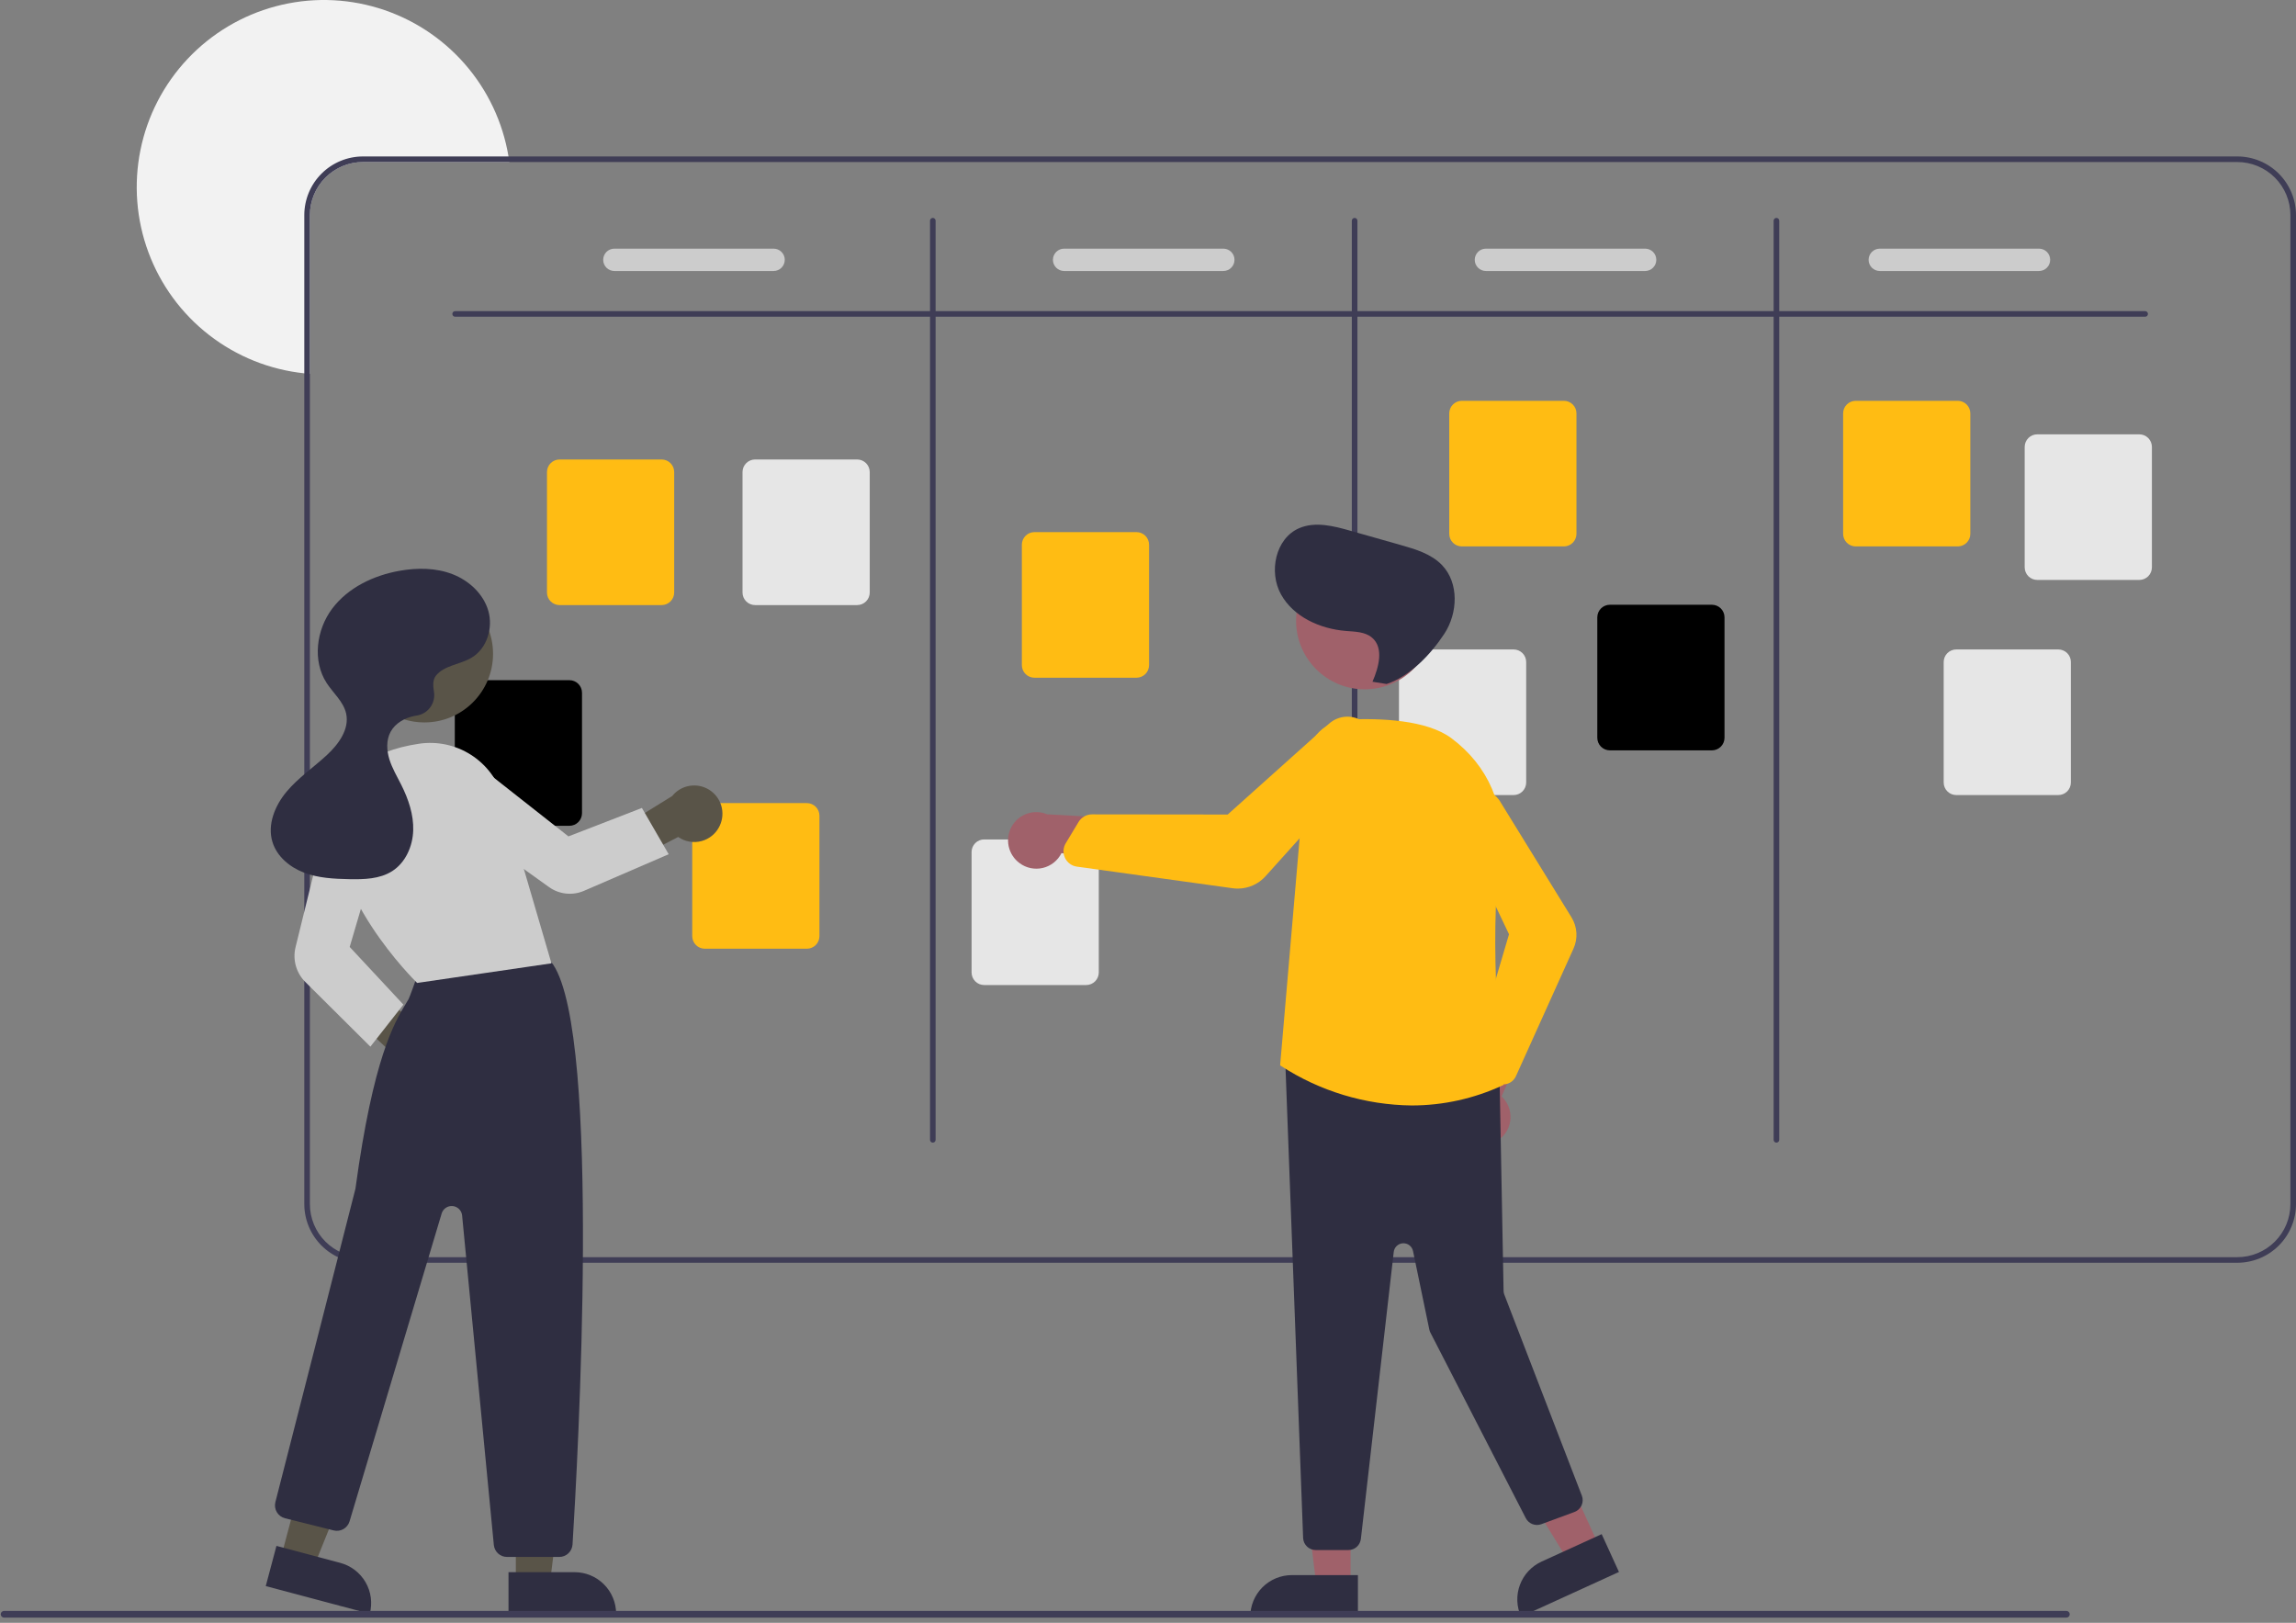 <svg width="416" height="294" viewBox="0 0 416 294" fill="none" xmlns="http://www.w3.org/2000/svg">
<rect x="0" y="0" width="416" height="294" fill="#808080" stroke="none"/>
<g clip-path="url(#clip0_1_412)">
<path d="M92.284 29.355H65.763C63.213 29.357 60.769 30.371 58.966 32.174C57.163 33.977 56.149 36.422 56.147 38.971V67.724C55.807 67.704 55.468 67.674 55.134 67.633C48.851 66.972 42.878 64.569 37.888 60.695C32.897 56.821 29.088 51.629 26.891 45.706C24.693 39.783 24.194 33.364 25.449 27.172C26.704 20.98 29.664 15.262 33.995 10.663C38.326 6.064 43.856 2.765 49.961 1.141C56.066 -0.484 62.504 -0.371 68.549 1.467C74.593 3.305 80.004 6.795 84.17 11.544C88.337 16.293 91.095 22.111 92.132 28.343C92.188 28.677 92.238 29.016 92.284 29.355Z" fill="#F2F2F2"/>
<path d="M405.371 28.343H65.763C62.945 28.346 60.243 29.467 58.251 31.459C56.258 33.452 55.138 36.153 55.134 38.971V218.139C55.138 220.957 56.258 223.658 58.251 225.651C60.243 227.644 62.945 228.764 65.763 228.767H405.371C408.189 228.764 410.891 227.644 412.884 225.651C414.876 223.658 415.997 220.957 416 218.139V38.971C415.997 36.153 414.876 33.452 412.884 31.459C410.891 29.467 408.189 28.346 405.371 28.343ZM414.988 218.139C414.985 220.689 413.972 223.133 412.169 224.936C410.366 226.739 407.921 227.753 405.371 227.755H65.763C63.213 227.753 60.769 226.739 58.966 224.936C57.163 223.133 56.149 220.689 56.147 218.139V38.971C56.149 36.422 57.163 33.977 58.966 32.174C60.769 30.371 63.213 29.357 65.763 29.355H405.371C407.921 29.357 410.366 30.371 412.169 32.174C413.972 33.977 414.985 36.422 414.988 38.971V218.139Z" fill="#3F3D56"/>
<path d="M388.669 57.379H82.465C82.331 57.379 82.202 57.326 82.107 57.231C82.012 57.136 81.959 57.007 81.959 56.873C81.959 56.739 82.012 56.61 82.107 56.515C82.202 56.42 82.331 56.367 82.465 56.367H388.669C388.804 56.367 388.932 56.42 389.027 56.515C389.122 56.61 389.175 56.739 389.175 56.873C389.175 57.007 389.122 57.136 389.027 57.231C388.932 57.326 388.804 57.379 388.669 57.379Z" fill="#3F3D56"/>
<path d="M169.012 207.004C168.878 207.004 168.749 206.951 168.654 206.856C168.559 206.761 168.506 206.632 168.506 206.498V39.984C168.506 39.849 168.559 39.721 168.654 39.626C168.749 39.531 168.878 39.477 169.012 39.477C169.146 39.477 169.275 39.531 169.37 39.626C169.465 39.721 169.518 39.849 169.518 39.984V206.498C169.518 206.632 169.465 206.761 169.37 206.856C169.275 206.951 169.146 207.004 169.012 207.004Z" fill="#3F3D56"/>
<path d="M245.437 207.004C245.302 207.004 245.174 206.951 245.079 206.856C244.984 206.761 244.93 206.632 244.93 206.498V39.984C244.93 39.849 244.984 39.721 245.079 39.626C245.174 39.531 245.302 39.477 245.437 39.477C245.571 39.477 245.7 39.531 245.794 39.626C245.889 39.721 245.943 39.849 245.943 39.984V206.498C245.943 206.632 245.889 206.761 245.794 206.856C245.7 206.951 245.571 207.004 245.437 207.004Z" fill="#3F3D56"/>
<path d="M321.861 207.004C321.727 207.004 321.598 206.951 321.503 206.856C321.408 206.761 321.355 206.632 321.355 206.498V39.984C321.355 39.849 321.408 39.721 321.503 39.626C321.598 39.531 321.727 39.477 321.861 39.477C321.995 39.477 322.124 39.531 322.219 39.626C322.314 39.721 322.367 39.849 322.367 39.984V206.498C322.367 206.632 322.314 206.761 322.219 206.856C322.124 206.951 321.995 207.004 321.861 207.004Z" fill="#3F3D56"/>
<path d="M119.875 109.62H101.382C100.778 109.619 100.199 109.379 99.772 108.952C99.345 108.525 99.105 107.946 99.104 107.342V85.518C99.105 84.914 99.345 84.335 99.772 83.909C100.199 83.482 100.778 83.241 101.382 83.241H119.875C120.479 83.241 121.058 83.482 121.485 83.909C121.912 84.335 122.152 84.914 122.153 85.518V107.342C122.152 107.946 121.912 108.525 121.485 108.952C121.058 109.379 120.479 109.619 119.875 109.62Z" fill="#FFBC13"/>
<path d="M146.194 171.873H127.7C127.096 171.872 126.517 171.632 126.09 171.205C125.663 170.778 125.423 170.199 125.423 169.596V147.772C125.423 147.168 125.663 146.589 126.09 146.162C126.517 145.735 127.096 145.495 127.7 145.494H146.194C146.798 145.495 147.377 145.735 147.804 146.162C148.231 146.589 148.471 147.168 148.471 147.772V169.596C148.471 170.199 148.231 170.778 147.804 171.205C147.377 171.632 146.798 171.872 146.194 171.873Z" fill="#FFBC13"/>
<path d="M205.916 122.779H187.423C186.819 122.778 186.24 122.538 185.813 122.111C185.386 121.684 185.146 121.105 185.145 120.501V98.677C185.146 98.074 185.386 97.495 185.813 97.068C186.24 96.641 186.819 96.401 187.423 96.4H205.916C206.52 96.401 207.099 96.641 207.526 97.068C207.953 97.495 208.193 98.074 208.194 98.677V120.501C208.193 121.105 207.953 121.684 207.526 122.111C207.099 122.538 206.52 122.778 205.916 122.779Z" fill="#FFBC13"/>
<path d="M283.353 98.991H264.859C264.256 98.99 263.677 98.75 263.25 98.323C262.823 97.896 262.583 97.317 262.582 96.714V74.89C262.583 74.286 262.823 73.707 263.25 73.28C263.677 72.853 264.256 72.613 264.859 72.612H283.353C283.957 72.613 284.536 72.853 284.963 73.28C285.39 73.707 285.63 74.286 285.631 74.89V96.714C285.63 97.317 285.39 97.896 284.963 98.323C284.536 98.75 283.957 98.99 283.353 98.991Z" fill="#FFBC13"/>
<path d="M354.716 98.991H336.223C335.619 98.99 335.04 98.75 334.613 98.323C334.186 97.896 333.946 97.317 333.945 96.714V74.89C333.946 74.286 334.186 73.707 334.613 73.28C335.04 72.853 335.619 72.613 336.223 72.612H354.716C355.32 72.613 355.899 72.853 356.326 73.28C356.753 73.707 356.993 74.286 356.994 74.89V96.714C356.993 97.317 356.753 97.896 356.326 98.323C355.899 98.75 355.32 98.99 354.716 98.991Z" fill="#FFBC13"/>
<path d="M387.614 105.064H369.121C368.517 105.064 367.938 104.824 367.511 104.397C367.084 103.97 366.844 103.391 366.843 102.787V80.963C366.844 80.359 367.084 79.78 367.511 79.353C367.938 78.926 368.517 78.686 369.121 78.686H387.614C388.218 78.686 388.797 78.926 389.224 79.353C389.651 79.78 389.891 80.359 389.892 80.963V102.787C389.891 103.391 389.651 103.97 389.224 104.397C388.797 104.824 388.218 105.064 387.614 105.064Z" fill="#E6E6E6"/>
<path d="M372.937 144.036H354.443C353.839 144.035 353.26 143.795 352.833 143.368C352.406 142.941 352.166 142.362 352.166 141.759V119.935C352.166 119.331 352.406 118.752 352.833 118.325C353.26 117.898 353.839 117.658 354.443 117.657H372.937C373.541 117.658 374.12 117.898 374.547 118.325C374.974 118.752 375.214 119.331 375.214 119.935V141.759C375.214 142.362 374.974 142.941 374.547 143.368C374.12 143.795 373.541 144.035 372.937 144.036Z" fill="#E6E6E6"/>
<path d="M310.178 135.938H291.684C291.08 135.937 290.501 135.697 290.074 135.27C289.647 134.843 289.407 134.264 289.406 133.66V111.837C289.407 111.233 289.647 110.654 290.074 110.227C290.501 109.8 291.08 109.56 291.684 109.559H310.178C310.782 109.56 311.36 109.8 311.787 110.227C312.214 110.654 312.455 111.233 312.455 111.837V133.66C312.455 134.264 312.214 134.843 311.787 135.27C311.36 135.697 310.782 135.937 310.178 135.938Z" fill="black"/>
<path d="M274.243 144.036H255.749C255.145 144.035 254.566 143.795 254.139 143.368C253.713 142.941 253.472 142.362 253.472 141.759V119.935C253.472 119.331 253.713 118.752 254.139 118.325C254.566 117.898 255.145 117.658 255.749 117.657H274.243C274.847 117.658 275.426 117.898 275.853 118.325C276.28 118.752 276.52 119.331 276.521 119.935V141.759C276.52 142.362 276.28 142.941 275.853 143.368C275.426 143.795 274.847 144.035 274.243 144.036Z" fill="#E6E6E6"/>
<path d="M196.806 178.453H178.312C177.709 178.452 177.13 178.212 176.703 177.785C176.276 177.358 176.036 176.779 176.035 176.175V154.351C176.036 153.747 176.276 153.169 176.703 152.742C177.13 152.315 177.709 152.074 178.312 152.074H196.806C197.41 152.074 197.989 152.315 198.416 152.742C198.843 153.169 199.083 153.747 199.084 154.351V176.175C199.083 176.779 198.843 177.358 198.416 177.785C197.989 178.212 197.41 178.452 196.806 178.453Z" fill="#E6E6E6"/>
<path d="M103.173 149.604H84.68C84.076 149.603 83.497 149.363 83.07 148.936C82.643 148.509 82.403 147.93 82.402 147.326V125.502C82.403 124.898 82.643 124.319 83.07 123.892C83.497 123.465 84.076 123.225 84.68 123.225H103.173C103.777 123.225 104.356 123.465 104.783 123.892C105.21 124.319 105.45 124.898 105.451 125.502V147.326C105.45 147.93 105.21 148.509 104.783 148.936C104.356 149.363 103.777 149.603 103.173 149.604Z" fill="black"/>
<path d="M155.304 109.62H136.81C136.206 109.619 135.628 109.379 135.201 108.952C134.774 108.525 134.533 107.946 134.533 107.342V85.518C134.533 84.914 134.774 84.335 135.201 83.909C135.628 83.482 136.206 83.241 136.81 83.241H155.304C155.908 83.241 156.487 83.482 156.914 83.909C157.341 84.335 157.581 84.914 157.582 85.518V107.342C157.581 107.946 157.341 108.525 156.914 108.952C156.487 109.379 155.908 109.619 155.304 109.62Z" fill="#E6E6E6"/>
<path d="M140.163 49.094H111.314C110.777 49.094 110.262 48.881 109.882 48.501C109.503 48.121 109.29 47.606 109.29 47.069C109.29 46.532 109.503 46.017 109.882 45.638C110.262 45.258 110.777 45.045 111.314 45.045H140.163C140.7 45.045 141.215 45.258 141.595 45.638C141.974 46.017 142.188 46.532 142.188 47.069C142.188 47.606 141.974 48.121 141.595 48.501C141.215 48.881 140.7 49.094 140.163 49.094Z" fill="#CCCCCC"/>
<path d="M221.649 49.094H192.8C192.263 49.094 191.748 48.881 191.368 48.501C190.989 48.121 190.775 47.606 190.775 47.069C190.775 46.532 190.989 46.017 191.368 45.638C191.748 45.258 192.263 45.045 192.8 45.045H221.649C222.186 45.045 222.701 45.258 223.08 45.638C223.46 46.017 223.673 46.532 223.673 47.069C223.673 47.606 223.46 48.121 223.08 48.501C222.701 48.881 222.186 49.094 221.649 49.094Z" fill="#CCCCCC"/>
<path d="M298.073 49.094H269.224C268.687 49.094 268.172 48.881 267.793 48.501C267.413 48.121 267.2 47.606 267.2 47.069C267.2 46.532 267.413 46.017 267.793 45.638C268.172 45.258 268.687 45.045 269.224 45.045H298.073C298.61 45.045 299.125 45.258 299.505 45.638C299.885 46.017 300.098 46.532 300.098 47.069C300.098 47.606 299.885 48.121 299.505 48.501C299.125 48.881 298.61 49.094 298.073 49.094Z" fill="#CCCCCC"/>
<path d="M369.437 49.094H340.588C340.051 49.094 339.536 48.881 339.156 48.501C338.776 48.121 338.563 47.606 338.563 47.069C338.563 46.532 338.776 46.017 339.156 45.638C339.536 45.258 340.051 45.045 340.588 45.045H369.437C369.974 45.045 370.489 45.258 370.868 45.638C371.248 46.017 371.461 46.532 371.461 47.069C371.461 47.606 371.248 48.121 370.868 48.501C370.489 48.881 369.974 49.094 369.437 49.094Z" fill="#CCCCCC"/>
<path d="M75.548 197.333C74.807 197.261 74.092 197.027 73.451 196.648C72.811 196.269 72.262 195.754 71.842 195.14C71.422 194.525 71.142 193.826 71.022 193.092C70.901 192.358 70.943 191.606 71.144 190.89L58.171 178.813L65.031 177.073L77.788 187.42C78.969 187.838 79.955 188.675 80.56 189.772C81.165 190.869 81.347 192.15 81.071 193.372C80.795 194.594 80.08 195.672 79.062 196.402C78.044 197.132 76.794 197.463 75.548 197.333Z" fill="#595448"/>
<path d="M93.462 286.594H99.667L102.619 262.66H93.461L93.462 286.594Z" fill="#595448"/>
<path d="M111.634 292.354L92.132 292.355L92.132 284.821L104.099 284.82C106.097 284.82 108.014 285.614 109.427 287.027C110.84 288.44 111.634 290.356 111.634 292.354Z" fill="#2F2E41"/>
<path d="M50.918 282.113L56.914 283.709L65.924 261.341L57.074 258.985L50.918 282.113Z" fill="#595448"/>
<path d="M66.996 292.356L48.151 287.34L50.089 280.059L61.653 283.137C63.584 283.651 65.232 284.911 66.234 286.64C67.236 288.369 67.51 290.425 66.996 292.356Z" fill="#2F2E41"/>
<path d="M101.336 282.062H91.868C91.269 282.064 90.692 281.842 90.25 281.44C89.807 281.038 89.531 280.485 89.475 279.889L83.728 220.201C83.686 219.764 83.493 219.354 83.182 219.043C82.871 218.732 82.462 218.538 82.024 218.495C81.586 218.453 81.147 218.563 80.782 218.809C80.417 219.054 80.148 219.418 80.022 219.84L63.334 275.614C63.157 276.207 62.759 276.709 62.221 277.015C61.684 277.321 61.049 277.408 60.449 277.257L51.641 275.055C51.333 274.978 51.044 274.841 50.79 274.652C50.536 274.463 50.321 274.225 50.159 273.953C49.997 273.681 49.89 273.379 49.845 273.066C49.8 272.752 49.817 272.432 49.896 272.126C50.04 271.564 64.275 215.932 64.4 215.36C67.625 191.588 71.484 185.218 73.557 181.796C73.729 181.513 73.886 181.253 74.028 181.007C74.206 180.699 75.3 177.644 75.994 175.66C76.084 175.337 76.24 175.036 76.452 174.777C76.664 174.518 76.928 174.305 77.226 174.153C85.937 169.698 96.129 172.782 99.045 173.833C99.528 174.003 99.943 174.326 100.228 174.752C108.976 187.947 104.683 264.584 103.734 279.813C103.694 280.422 103.424 280.994 102.979 281.411C102.534 281.829 101.946 282.062 101.336 282.062Z" fill="#2F2E41"/>
<path d="M76.902 130.876C83.767 130.876 89.333 125.31 89.333 118.445C89.333 111.58 83.767 106.014 76.902 106.014C70.036 106.014 64.471 111.58 64.471 118.445C64.471 125.31 70.036 130.876 76.902 130.876Z" fill="#595448"/>
<path d="M75.585 178.073L75.495 177.987C75.328 177.825 58.765 161.599 60.908 146.595C61.825 140.177 67.017 136.077 75.924 134.736C79.196 134.25 82.534 134.961 85.323 136.739C88.112 138.517 90.166 141.242 91.108 144.414L99.914 174.52L75.585 178.073Z" fill="#CCCCCC"/>
<path d="M67.108 189.614L55.306 177.887C54.498 177.08 53.913 176.08 53.604 174.982C53.296 173.883 53.275 172.724 53.544 171.615L59.258 148.375C59.429 147.678 59.741 147.024 60.175 146.453C60.609 145.883 61.156 145.407 61.781 145.056C62.406 144.705 63.097 144.486 63.81 144.412C64.524 144.339 65.245 144.413 65.928 144.629C67.232 145.049 68.32 145.96 68.963 147.169C69.607 148.377 69.754 149.789 69.375 151.104L63.36 171.55L73.086 181.995L67.108 189.614Z" fill="#CCCCCC"/>
<path d="M130.409 149.591C130.097 150.266 129.641 150.865 129.072 151.345C128.504 151.825 127.837 152.175 127.119 152.369C126.4 152.564 125.648 152.598 124.915 152.47C124.182 152.343 123.486 152.056 122.876 151.63L107.121 159.796L107.817 152.859L121.785 144.215C122.568 143.238 123.683 142.581 124.917 142.371C126.152 142.16 127.421 142.41 128.485 143.072C129.548 143.735 130.331 144.765 130.685 145.966C131.04 147.167 130.942 148.457 130.409 149.591Z" fill="#595448"/>
<path d="M121.156 154.755L105.797 161.392C104.774 161.83 103.656 161.998 102.55 161.879C101.445 161.761 100.388 161.359 99.482 160.714L79.951 146.72C79.368 146.303 78.877 145.77 78.508 145.155C78.14 144.54 77.901 143.856 77.808 143.145C77.714 142.434 77.767 141.711 77.964 141.021C78.161 140.332 78.497 139.69 78.952 139.136C79.826 138.082 81.076 137.41 82.438 137.261C83.799 137.113 85.164 137.501 86.245 138.342L102.991 151.523L116.303 146.373L121.156 154.755Z" fill="#CCCCCC"/>
<path d="M78.963 122.429C80.496 120.507 83.361 120.404 85.468 119.136C88.227 117.476 89.368 113.766 88.478 110.671C87.589 107.576 84.967 105.164 81.96 104.01C78.954 102.857 75.609 102.842 72.437 103.4C67.715 104.23 63.066 106.434 60.186 110.267C57.306 114.101 56.573 119.715 59.183 123.737C60.383 125.585 62.234 127.111 62.713 129.262C63.342 132.086 61.361 134.81 59.239 136.776C56.822 139.016 54.048 140.892 51.93 143.418C49.812 145.943 48.399 149.393 49.366 152.544C50.176 155.184 52.532 157.129 55.116 158.104C57.7 159.078 60.514 159.218 63.275 159.272C65.956 159.325 68.804 159.26 71.063 157.814C73.48 156.266 74.771 153.331 74.867 150.462C74.962 147.592 74.003 144.782 72.719 142.215C71.953 140.684 71.062 139.202 70.553 137.568C70.044 135.935 69.956 134.081 70.771 132.576C71.628 130.995 73.361 130.041 75.126 129.694C75.218 129.676 75.314 129.66 75.416 129.646C75.918 129.581 76.402 129.415 76.838 129.157C77.274 128.9 77.653 128.557 77.953 128.148C78.252 127.74 78.466 127.276 78.581 126.782C78.696 126.289 78.71 125.778 78.621 125.279C78.42 124.159 78.438 123.086 78.963 122.429Z" fill="#2F2E41"/>
<path d="M244.704 287.123H238.499L235.547 263.19L244.705 263.19L244.704 287.123Z" fill="#A0616A"/>
<path d="M234.067 285.351H246.034V292.885H226.532C226.532 291.896 226.727 290.916 227.106 290.002C227.484 289.088 228.039 288.257 228.739 287.557C229.439 286.858 230.269 286.303 231.184 285.924C232.098 285.545 233.077 285.351 234.067 285.351Z" fill="#2F2E41"/>
<path d="M289.726 280.095L284.082 282.673L271.453 262.13L279.783 258.325L289.726 280.095Z" fill="#A0616A"/>
<path d="M279.314 282.901L290.199 277.93L293.33 284.783L275.591 292.885C275.18 291.985 274.95 291.013 274.915 290.024C274.879 289.035 275.039 288.049 275.385 287.122C275.731 286.195 276.256 285.345 276.93 284.621C277.604 283.897 278.414 283.312 279.314 282.901Z" fill="#2F2E41"/>
<path d="M271.656 206.426C272.251 205.978 272.74 205.406 273.089 204.749C273.439 204.092 273.64 203.367 273.679 202.624C273.717 201.881 273.593 201.138 273.313 200.448C273.034 199.759 272.607 199.139 272.062 198.632L279.356 182.082L270.09 183.652L264.584 199.128C263.793 200.1 263.386 201.328 263.441 202.579C263.495 203.831 264.007 205.019 264.879 205.918C265.75 206.818 266.922 207.366 268.171 207.46C269.42 207.553 270.66 207.185 271.656 206.426Z" fill="#A0616A"/>
<path d="M244.309 280.813H238.381C237.806 280.811 237.253 280.592 236.832 280.201C236.411 279.809 236.153 279.273 236.109 278.7L232.877 192.377C232.853 192.046 232.901 191.714 233.019 191.404C233.136 191.094 233.32 190.813 233.558 190.581C233.795 190.35 234.08 190.173 234.393 190.063C234.706 189.953 235.039 189.913 235.369 189.945L269.652 193.586C270.207 193.64 270.724 193.896 271.103 194.306C271.482 194.716 271.697 195.251 271.708 195.809L272.426 233.888C272.43 234.094 272.47 234.299 272.544 234.492L286.607 270.959C286.716 271.241 286.767 271.541 286.759 271.843C286.75 272.145 286.682 272.442 286.557 272.717C286.433 272.992 286.255 273.24 286.034 273.446C285.813 273.651 285.553 273.811 285.269 273.915L279.263 276.129C278.741 276.321 278.167 276.315 277.649 276.114C277.131 275.912 276.704 275.528 276.45 275.033L259.175 241.442C259.08 241.26 259.012 241.065 258.97 240.864L256.019 226.645C255.933 226.233 255.704 225.865 255.371 225.606C255.039 225.348 254.625 225.217 254.204 225.236C253.784 225.255 253.384 225.423 253.076 225.71C252.768 225.997 252.573 226.385 252.525 226.803L246.571 278.794C246.508 279.35 246.242 279.863 245.825 280.235C245.408 280.607 244.868 280.813 244.309 280.813Z" fill="#2F2E41"/>
<path d="M247.26 124.88C254.126 124.88 259.691 119.315 259.691 112.449C259.691 105.584 254.126 100.019 247.26 100.019C240.395 100.019 234.829 105.584 234.829 112.449C234.829 119.315 240.395 124.88 247.26 124.88Z" fill="#A0616A"/>
<path d="M255.785 200.27C247.355 200.177 239.126 197.684 232.062 193.084L231.941 193L231.953 192.854L236.708 137.476C236.872 135.597 237.711 133.841 239.069 132.533C240.427 131.224 242.214 130.452 244.097 130.359C250.26 130.076 258.537 130.433 262.968 133.733C269.665 138.721 272.892 146.231 271.823 154.338C269.606 171.151 272.118 193.831 272.411 196.361L272.433 196.544L272.266 196.62C267.103 199.022 261.479 200.268 255.785 200.27Z" fill="#FFBC13"/>
<path d="M272.354 196.455C272.004 196.455 271.657 196.381 271.337 196.24C271.016 196.099 270.728 195.892 270.491 195.634L267.772 192.668C267.478 192.345 267.272 191.953 267.174 191.528C267.076 191.103 267.088 190.66 267.211 190.241L273.411 169.255L263.977 149.444C263.536 148.516 263.428 147.466 263.671 146.468C263.885 145.592 264.36 144.802 265.032 144.202C265.705 143.601 266.543 143.219 267.437 143.104C268.331 142.99 269.239 143.15 270.041 143.562C270.843 143.974 271.5 144.62 271.928 145.413L284.73 166.186C285.25 167.028 285.555 167.986 285.619 168.974C285.682 169.962 285.502 170.951 285.094 171.853L274.663 194.965C274.491 195.347 274.227 195.681 273.894 195.935C273.562 196.19 273.171 196.357 272.757 196.423C272.624 196.444 272.489 196.455 272.354 196.455Z" fill="#FFBC13"/>
<path d="M184.733 156.368C185.33 156.812 186.017 157.12 186.746 157.27C187.475 157.419 188.228 157.408 188.951 157.235C189.675 157.062 190.352 156.733 190.935 156.27C191.518 155.808 191.992 155.223 192.324 154.557L210.26 156.883L206.138 148.437L189.738 147.523C188.582 147.039 187.29 146.995 186.104 147.401C184.919 147.806 183.924 148.632 183.307 149.723C182.69 150.813 182.494 152.092 182.757 153.316C183.02 154.541 183.723 155.627 184.733 156.368Z" fill="#A0616A"/>
<path d="M224.267 160.981C223.955 160.981 223.643 160.959 223.333 160.916L195.117 157.003C194.655 156.94 194.217 156.762 193.842 156.488C193.466 156.213 193.165 155.849 192.965 155.428C192.901 155.293 192.847 155.152 192.804 155.009C192.695 154.635 192.664 154.243 192.715 153.857C192.765 153.47 192.894 153.099 193.095 152.766L195.43 148.894C195.681 148.481 196.035 148.138 196.456 147.9C196.878 147.662 197.353 147.536 197.837 147.535H197.841L222.437 147.563L240.806 131.105C241.66 130.341 242.752 129.895 243.897 129.84C244.902 129.794 245.898 130.053 246.753 130.584C247.608 131.115 248.282 131.892 248.686 132.814C249.09 133.736 249.205 134.758 249.016 135.747C248.828 136.735 248.344 137.643 247.628 138.351L229.299 158.737C228.665 159.443 227.889 160.008 227.022 160.394C226.155 160.781 225.216 160.981 224.267 160.981Z" fill="#FFBC13"/>
<path d="M248.673 123.508C249.809 120.879 250.771 117.378 248.592 115.519C247.328 114.441 245.508 114.439 243.852 114.305C239.187 113.927 234.384 111.78 232.104 107.693C229.824 103.605 231.097 97.528 235.399 95.683C238.299 94.44 241.623 95.287 244.658 96.148L253.772 98.732C256.479 99.5 259.322 100.347 261.272 102.377C264.381 105.615 264.148 111.088 261.679 114.837C259.21 118.585 255.491 122.495 251.234 123.918L248.673 123.508Z" fill="#2F2E41"/>
<path d="M374.401 293.05H0.733C0.654 293.05 0.576 293.035 0.502 293.005C0.429 292.974 0.362 292.93 0.306 292.874C0.25 292.818 0.206 292.752 0.175 292.678C0.145 292.605 0.129 292.527 0.129 292.447C0.129 292.368 0.145 292.29 0.175 292.216C0.206 292.143 0.25 292.077 0.306 292.021C0.362 291.965 0.429 291.92 0.502 291.89C0.576 291.86 0.654 291.844 0.733 291.845H374.401C374.48 291.844 374.559 291.86 374.632 291.89C374.705 291.92 374.772 291.965 374.828 292.021C374.884 292.077 374.929 292.143 374.959 292.216C374.99 292.29 375.005 292.368 375.005 292.447C375.005 292.527 374.99 292.605 374.959 292.678C374.929 292.752 374.884 292.818 374.828 292.874C374.772 292.93 374.705 292.974 374.632 293.005C374.559 293.035 374.48 293.05 374.401 293.05Z" fill="#3F3D56"/>
</g>
<defs>
<clipPath id="clip0_1_412">
<rect width="415.869" height="293.05" fill="white" transform="translate(0.131)"/>
</clipPath>
</defs>
</svg>
